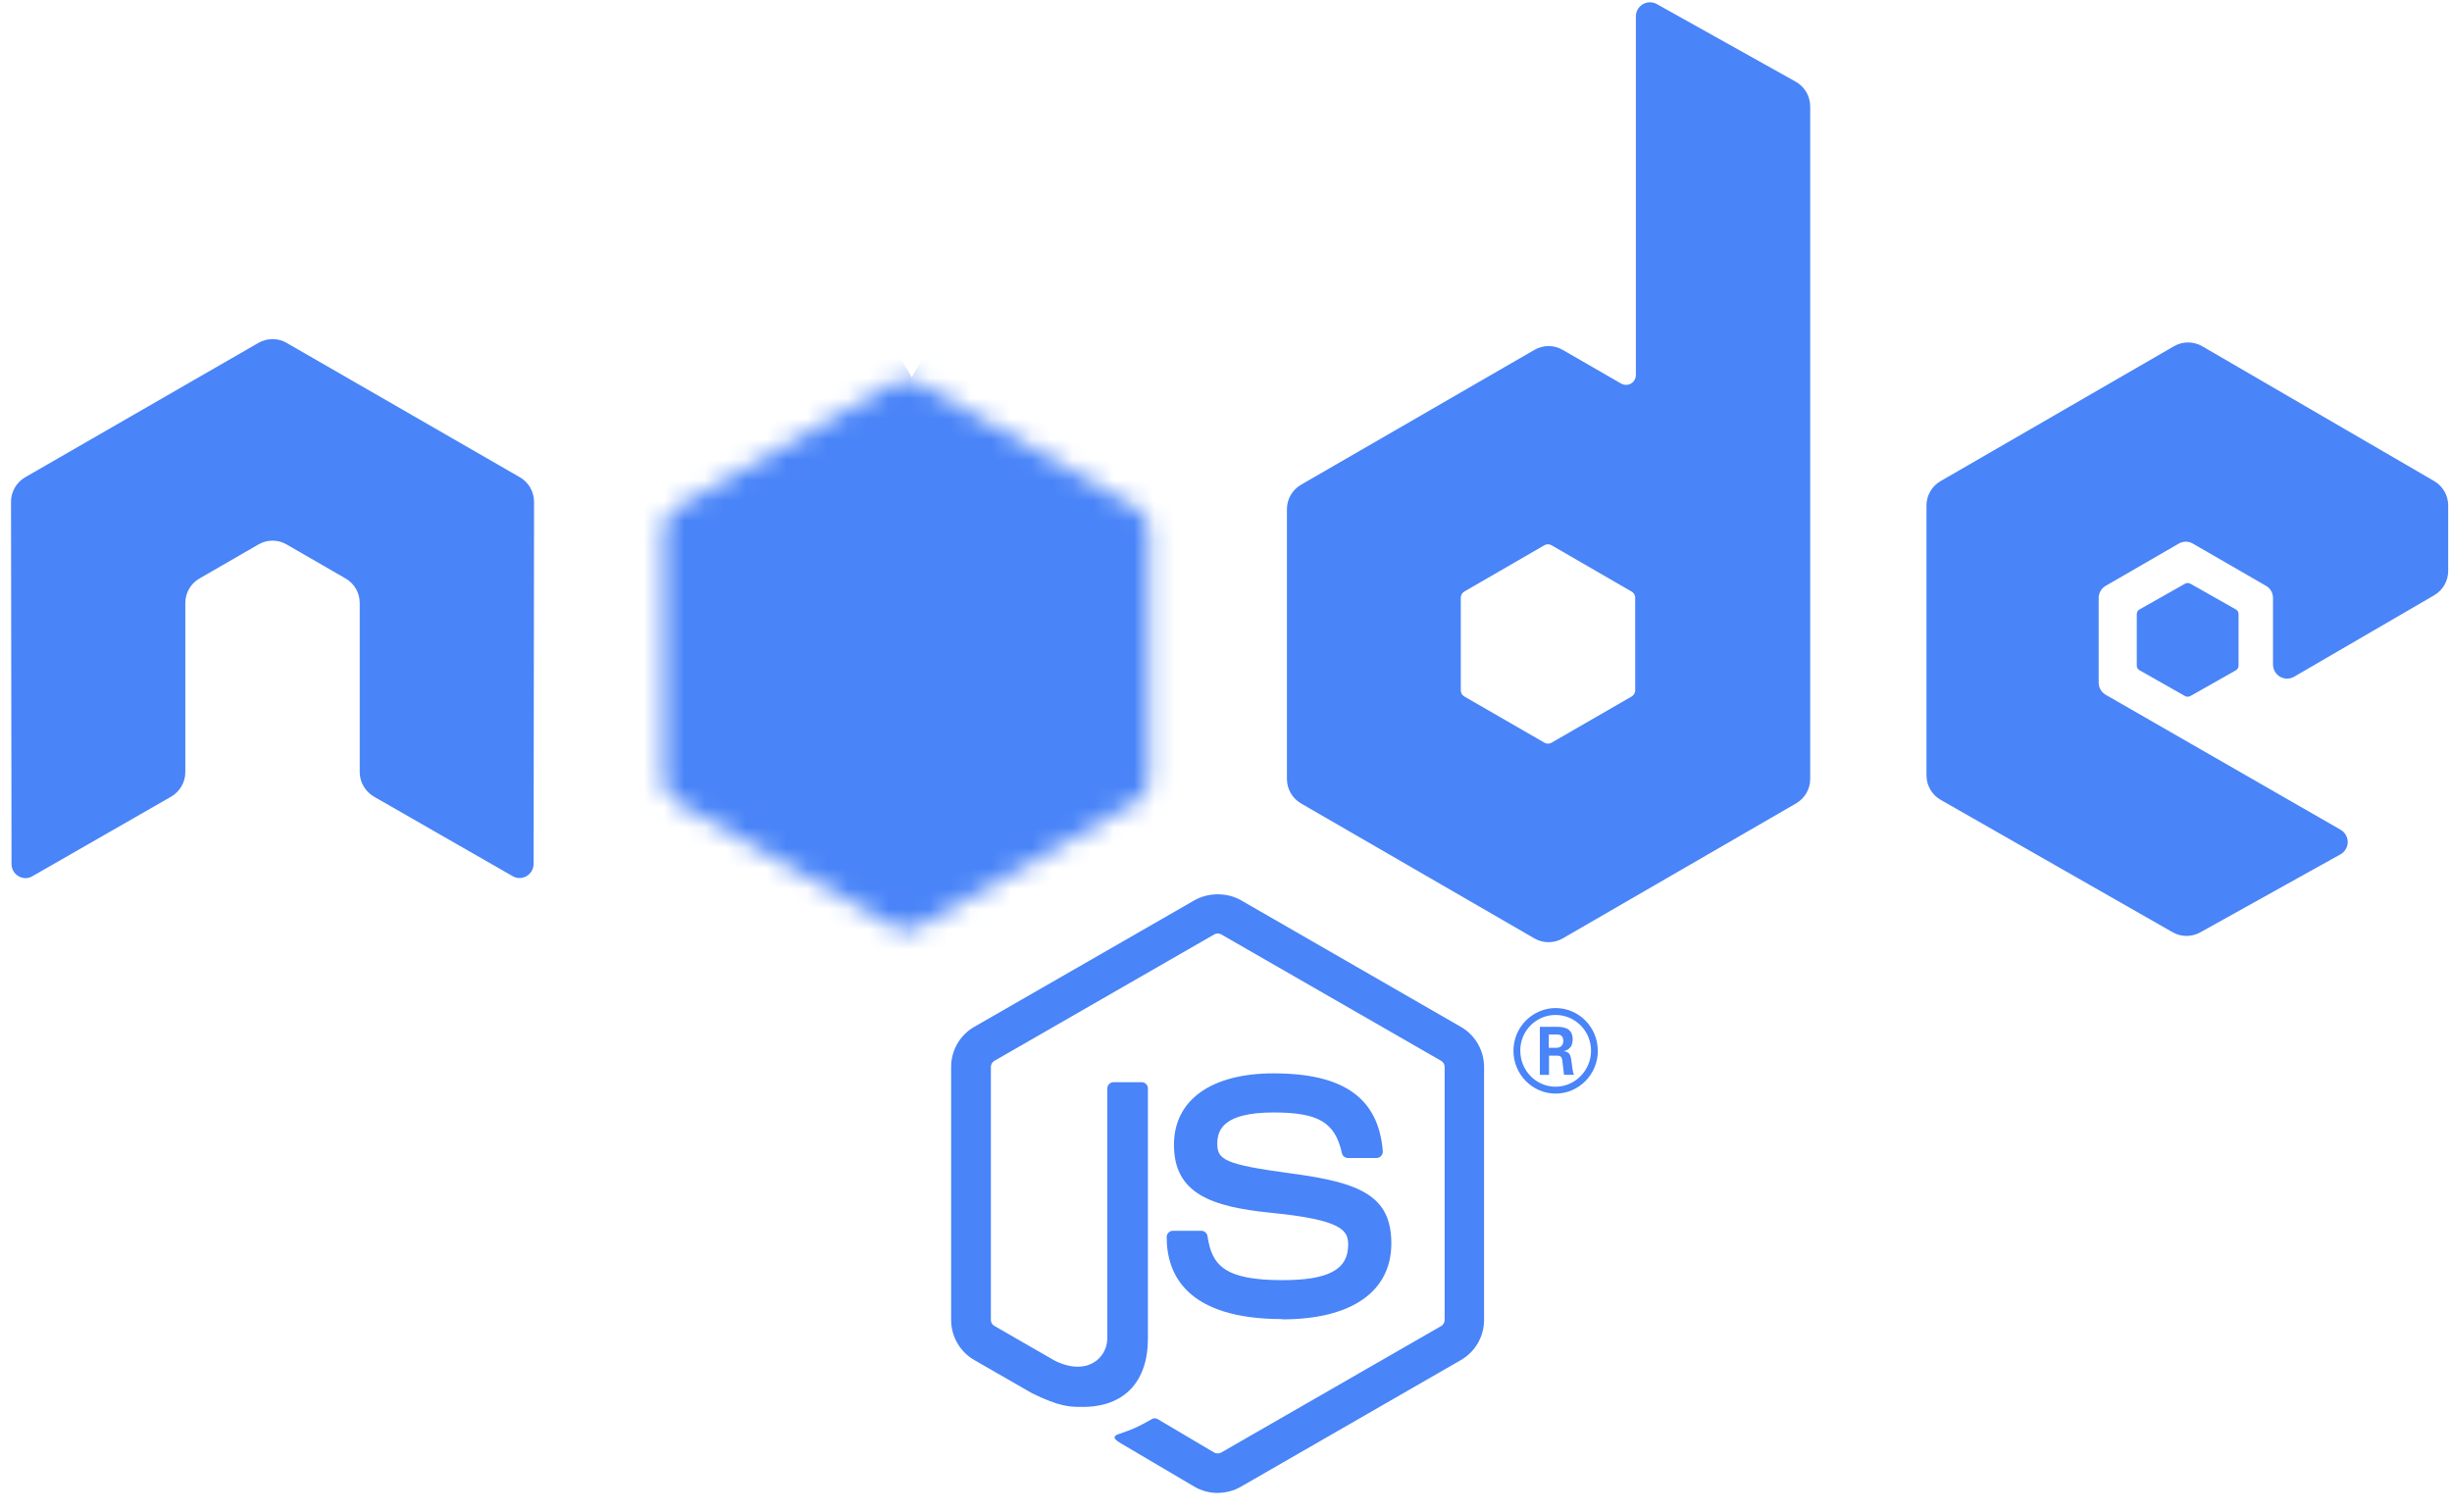 <svg width="120" height="74" viewBox="0 0 120 74" fill="none" xmlns="http://www.w3.org/2000/svg">
<path d="M59.594 73.084C59.201 73.084 58.81 72.981 58.464 72.783L54.867 70.661C54.33 70.361 54.592 70.255 54.77 70.195C55.486 69.945 55.631 69.888 56.396 69.455C56.476 69.41 56.581 69.426 56.664 69.474L59.427 71.108C59.527 71.162 59.668 71.162 59.761 71.108L70.535 64.91C70.635 64.853 70.7 64.738 70.7 64.62V52.228C70.7 52.104 70.635 51.994 70.533 51.932L59.763 45.739C59.663 45.68 59.531 45.68 59.431 45.739L48.663 51.932C48.559 51.991 48.493 52.107 48.493 52.225V64.617C48.493 64.735 48.557 64.848 48.66 64.904L51.61 66.603C53.212 67.402 54.191 66.461 54.191 65.515V53.284C54.191 53.109 54.329 52.975 54.504 52.975H55.869C56.039 52.975 56.179 53.109 56.179 53.284V65.52C56.179 67.649 55.014 68.872 52.988 68.872C52.365 68.872 51.875 68.872 50.505 68.2L47.678 66.576C46.98 66.173 46.548 65.421 46.548 64.617V52.225C46.548 51.419 46.98 50.666 47.678 50.268L58.463 44.067C59.146 43.682 60.052 43.682 60.729 44.067L71.5 50.271C72.196 50.671 72.63 51.421 72.63 52.228V64.62C72.63 65.423 72.196 66.173 71.5 66.576L60.729 72.778C60.383 72.977 59.992 73.079 59.593 73.079" fill="#4984F8"/>
<path d="M62.767 64.573C58.08 64.573 57.097 62.391 57.097 60.562C57.097 60.388 57.236 60.249 57.407 60.249H58.791C58.944 60.249 59.072 60.362 59.096 60.515C59.306 61.944 59.928 62.666 62.762 62.666C65.019 62.666 65.979 62.148 65.979 60.934C65.979 60.236 65.706 59.716 62.199 59.368C59.266 59.075 57.453 58.419 57.453 56.041C57.453 53.849 59.276 52.544 62.33 52.544C65.759 52.544 67.459 53.751 67.674 56.345C67.682 56.435 67.65 56.522 67.591 56.587C67.532 56.65 67.448 56.688 67.363 56.688H65.971C65.826 56.688 65.7 56.584 65.671 56.443C65.336 54.939 64.526 54.458 62.325 54.458C59.861 54.458 59.574 55.328 59.574 55.981C59.574 56.772 59.912 57.003 63.236 57.449C66.529 57.892 68.092 58.517 68.092 60.864C68.092 63.229 66.145 64.586 62.751 64.586L62.767 64.573ZM75.798 51.293H76.157C76.452 51.293 76.508 51.084 76.508 50.962C76.508 50.641 76.291 50.641 76.171 50.641H75.8L75.798 51.293ZM75.361 50.266H76.157C76.43 50.266 76.967 50.266 76.967 50.886C76.967 51.318 76.693 51.408 76.53 51.462C76.849 51.484 76.87 51.696 76.913 51.995C76.935 52.182 76.969 52.506 77.034 52.615H76.543C76.53 52.506 76.455 51.908 76.455 51.875C76.422 51.742 76.377 51.677 76.213 51.677H75.808V52.617H75.361V50.266ZM74.403 51.435C74.403 52.408 75.178 53.197 76.13 53.197C77.09 53.197 77.865 52.392 77.865 51.435C77.865 50.459 77.079 49.684 76.128 49.684C75.189 49.684 74.401 50.448 74.401 51.432L74.403 51.435ZM78.198 51.44C78.198 52.593 77.267 53.534 76.133 53.534C75.007 53.534 74.068 52.604 74.068 51.44C74.068 50.255 75.028 49.347 76.133 49.347C77.246 49.347 78.195 50.258 78.195 51.44" fill="#4984F8"/>
<path fill-rule="evenodd" clip-rule="evenodd" d="M26.136 24.566C26.136 24.069 25.874 23.613 25.446 23.365L14.026 16.784C13.833 16.671 13.617 16.611 13.398 16.603H13.28C13.061 16.611 12.845 16.671 12.649 16.784L1.229 23.365C0.804 23.614 0.539 24.07 0.539 24.567L0.564 42.293C0.564 42.539 0.69 42.769 0.906 42.89C1.116 43.02 1.381 43.02 1.591 42.89L8.38 38.996C8.809 38.741 9.07 38.289 9.07 37.797V29.516C9.07 29.022 9.332 28.565 9.759 28.32L12.65 26.652C12.864 26.528 13.1 26.466 13.34 26.466C13.576 26.466 13.817 26.527 14.026 26.652L16.915 28.319C17.343 28.564 17.605 29.021 17.605 29.515V37.796C17.605 38.287 17.87 38.741 18.297 38.995L25.082 42.886C25.295 43.013 25.56 43.013 25.772 42.886C25.981 42.765 26.114 42.535 26.114 42.289L26.136 24.566ZM80.026 33.795C80.026 33.919 79.96 34.033 79.853 34.094L75.931 36.358C75.824 36.42 75.693 36.42 75.587 36.358L71.663 34.094C71.555 34.032 71.491 33.918 71.491 33.795V29.259C71.491 29.136 71.555 29.022 71.661 28.959L75.581 26.691C75.689 26.629 75.821 26.629 75.929 26.691L79.852 28.959C79.96 29.022 80.025 29.136 80.025 29.259L80.026 33.795ZM81.085 0.2C80.871 0.081 80.611 0.084 80.4 0.207C80.189 0.332 80.059 0.558 80.059 0.804V18.358C80.059 18.53 79.968 18.69 79.818 18.776C79.67 18.863 79.485 18.863 79.336 18.776L76.475 17.126C76.049 16.879 75.524 16.879 75.097 17.126L63.672 23.729C63.246 23.975 62.982 24.432 62.982 24.923V38.134C62.982 38.628 63.246 39.082 63.672 39.33L75.097 45.939C75.523 46.184 76.048 46.184 76.476 45.939L87.9 39.328C88.326 39.079 88.591 38.626 88.591 38.131V5.207C88.591 4.705 88.318 4.244 87.882 3.999L81.085 0.2ZM119.128 29.14C119.553 28.893 119.814 28.437 119.814 27.946V24.744C119.814 24.251 119.552 23.797 119.127 23.549L107.776 16.949C107.347 16.701 106.821 16.701 106.393 16.949L94.971 23.552C94.542 23.8 94.281 24.254 94.281 24.748V37.954C94.281 38.451 94.548 38.91 94.977 39.155L106.325 45.634C106.743 45.874 107.255 45.877 107.679 45.642L114.543 41.821C114.759 41.699 114.897 41.47 114.897 41.221C114.897 40.973 114.764 40.741 114.549 40.619L103.057 34.014C102.842 33.892 102.709 33.663 102.709 33.417V29.274C102.709 29.027 102.839 28.799 103.055 28.676L106.63 26.61C106.843 26.486 107.104 26.486 107.317 26.61L110.895 28.676C111.108 28.797 111.24 29.027 111.24 29.273V32.529C111.24 32.775 111.373 33.005 111.586 33.129C111.799 33.25 112.063 33.25 112.276 33.126L119.128 29.14Z" fill="#4984F8"/>
<path fill-rule="evenodd" clip-rule="evenodd" d="M106.931 28.575C107.013 28.527 107.116 28.527 107.199 28.575L109.422 29.834C109.505 29.881 109.555 29.968 109.555 30.062V32.584C109.555 32.678 109.505 32.765 109.422 32.812L107.199 34.072C107.116 34.119 107.013 34.119 106.931 34.072L104.71 32.812C104.625 32.765 104.573 32.678 104.573 32.584V30.062C104.573 29.968 104.623 29.881 104.707 29.834L106.931 28.575Z" fill="#4984F8"/>
<mask id="mask0" mask-type="alpha" maskUnits="userSpaceOnUse" x="32" y="18" width="25" height="28">
<path d="M43.743 18.738C44.12 18.521 44.584 18.521 44.961 18.738L55.612 24.871C55.989 25.088 56.221 25.489 56.221 25.923V38.189C56.221 38.623 55.989 39.024 55.612 39.241L44.961 45.374C44.584 45.591 44.12 45.591 43.743 45.374L33.092 39.241C32.715 39.024 32.483 38.623 32.483 38.189V25.923C32.483 25.489 32.715 25.088 33.092 24.871L43.743 18.738Z" fill="#4984F8"/>
</mask>
<g mask="url(#mask0)">
<path d="M29.178 17.905L41.961 25.286L32.326 41.975L19.543 34.594L29.178 17.905Z" fill="#4984F8"/>
<path d="M57.706 22.759L70.489 30.139L57.197 53.16L44.415 45.78L57.706 22.759Z" fill="#4984F8"/>
<path d="M42.948 22.354L55.731 29.734L42.44 52.755L29.657 45.375L42.948 22.354Z" fill="#4984F8"/>
<path d="M47.394 13.66L60.177 21.04L50.541 37.729L37.758 30.349L47.394 13.66Z" fill="#4984F8"/>
<path d="M30.886 24.197L43.669 16.817L56.96 39.838L44.177 47.218L30.886 24.197Z" fill="#4984F8"/>
</g>
</svg>
